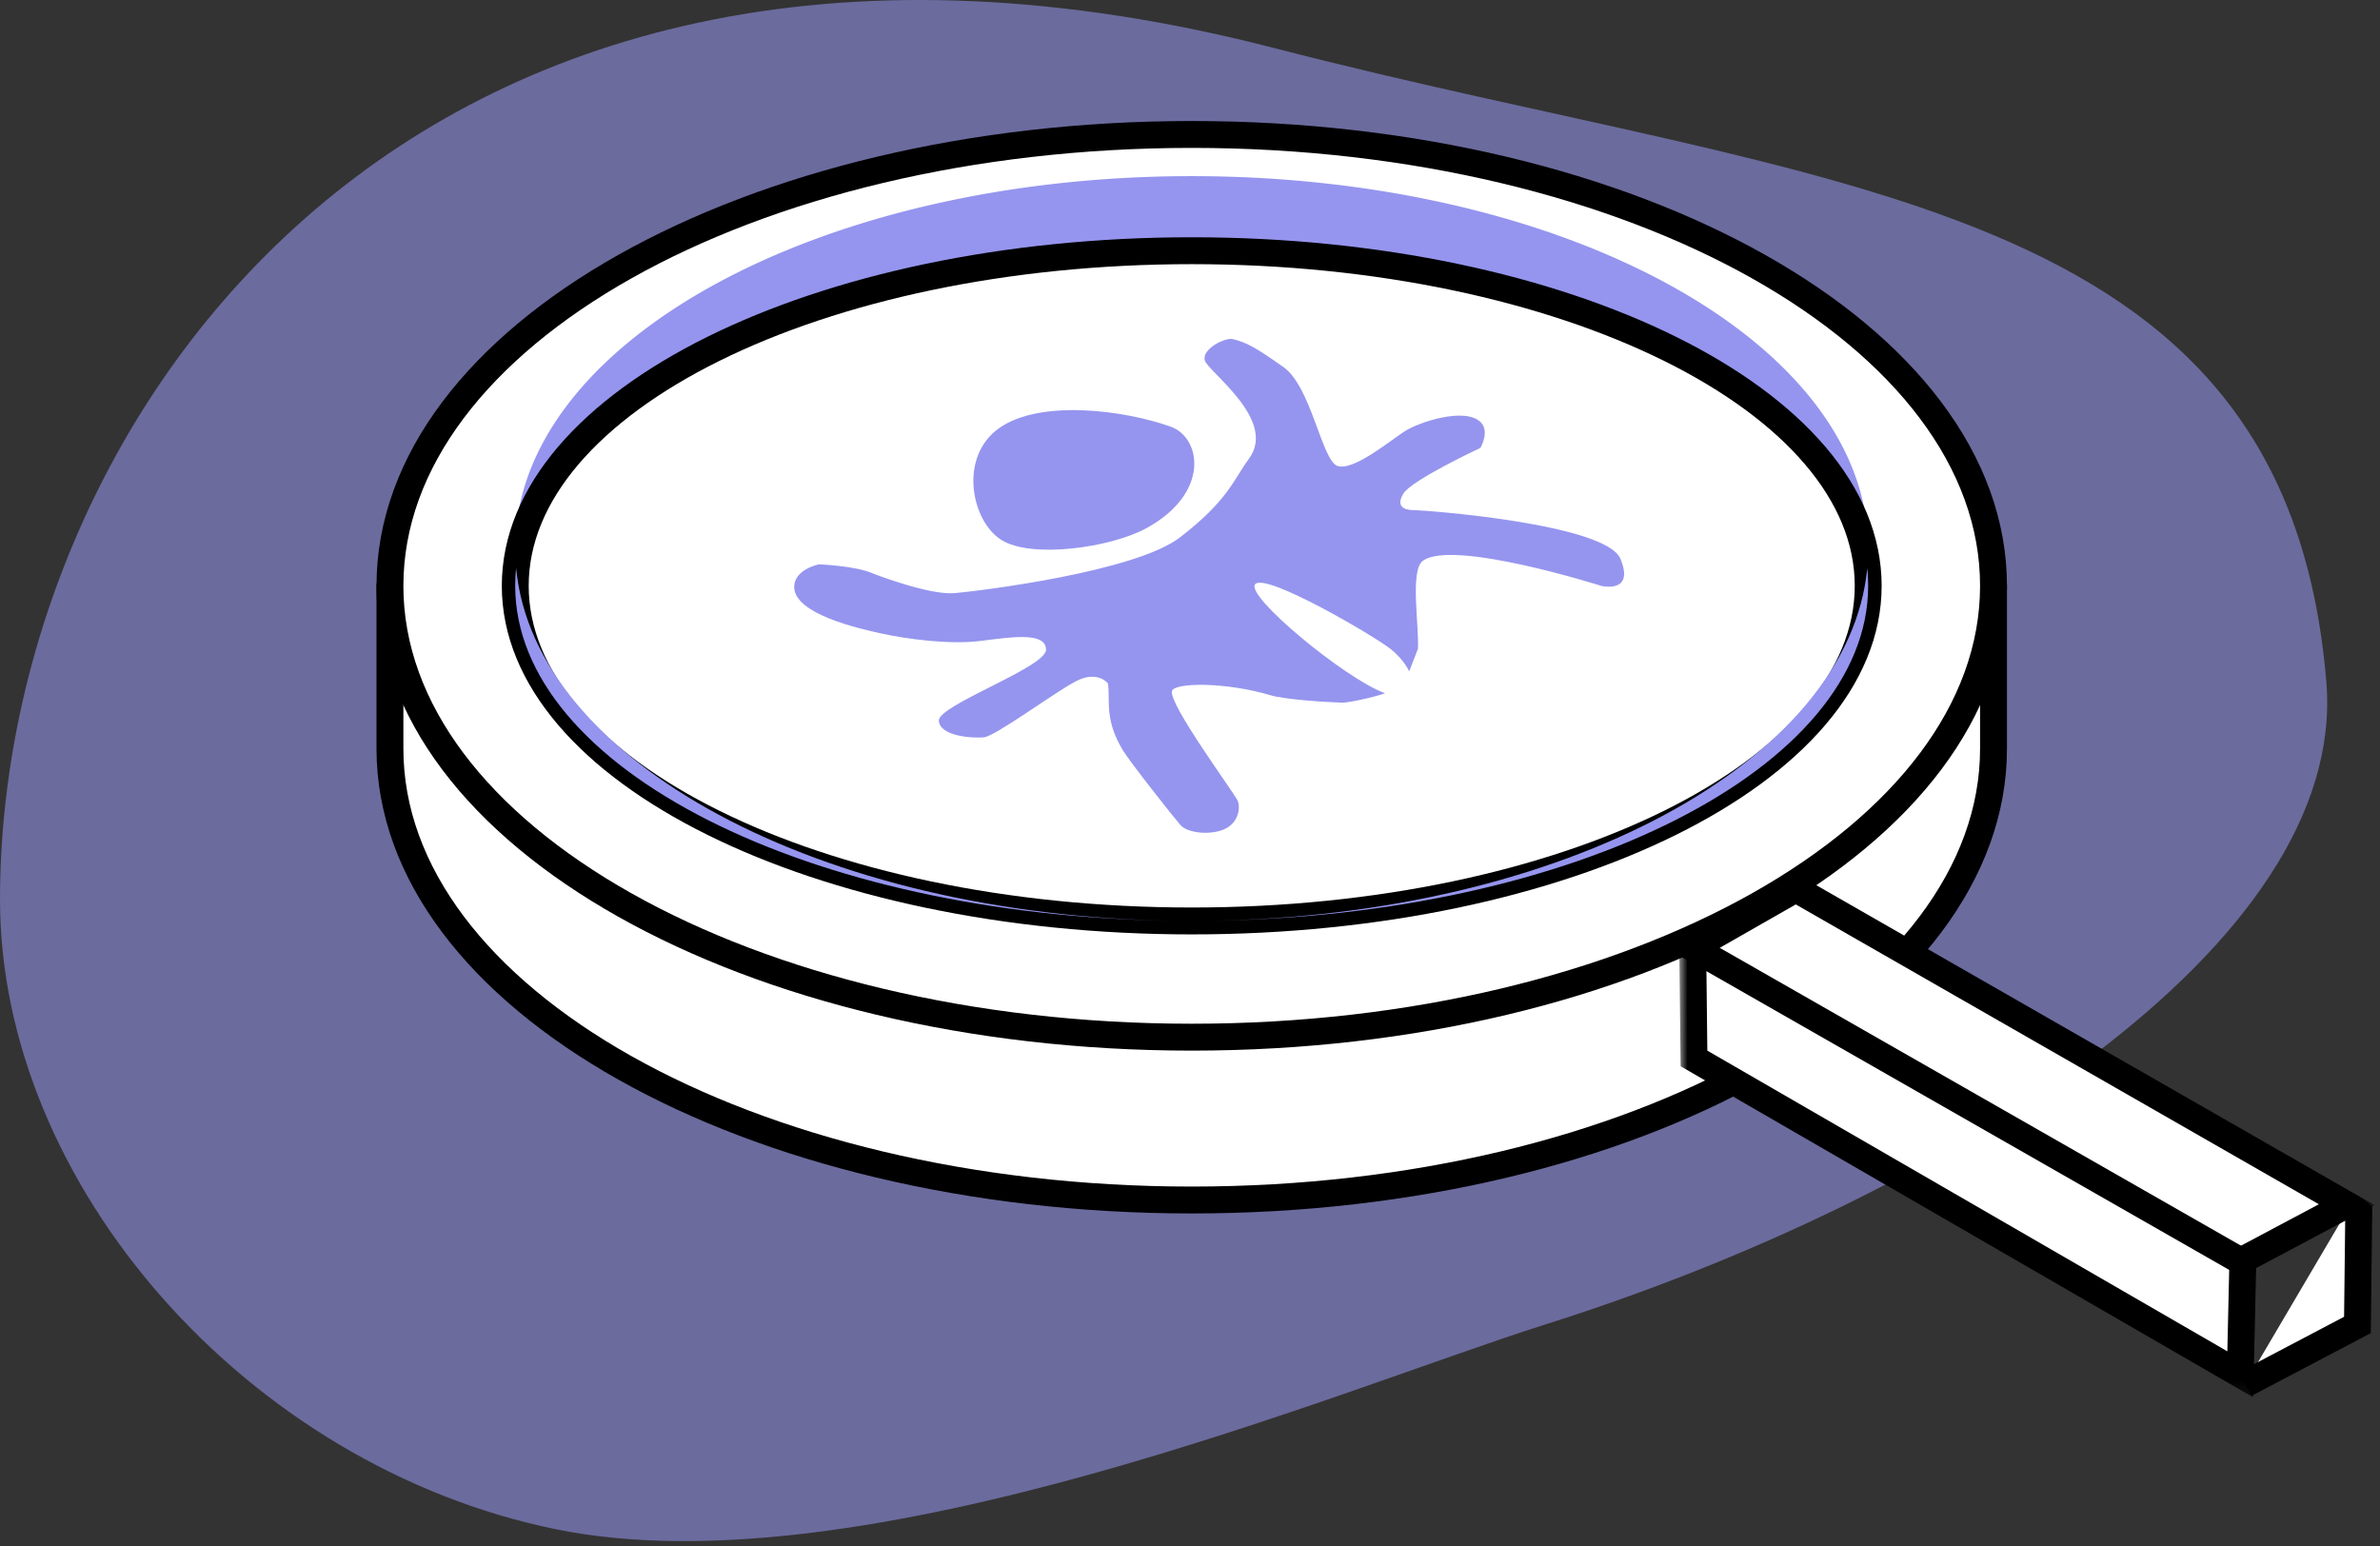 <svg xmlns="http://www.w3.org/2000/svg" xmlns:xlink="http://www.w3.org/1999/xlink" width="177" height="115" viewBox="0 0 177 115">
    <rect x="0" y="0" width="177" height="115" fill="#333333" stroke="none"/>
    <defs>
        <path id="a" d="M.884.79H52.59v38.963H.884z"/>
    </defs>
    <g fill="none" fill-rule="evenodd">
        <path fill="#9595EF" d="M173.011 50.737c-3-36.49-37-36.49-78.163-47.142C30.836-12.97 0 31.08 0 66.9c0 21.24 18.42 42.139 41.32 46.829 22.899 4.69 58.745-10.535 73.553-15.209 29.872-9.43 59.746-28.228 58.138-47.784z" opacity=".57"/>
        <path fill="#FFF" d="M145.788 46.115c-7.314-13.88-30.13-24.008-57.16-24.008-26.583 0-49.094 9.796-56.79 23.323L29 43.57v12.107c0 18.54 26.696 33.57 59.629 33.57 32.93 0 59.628-15.03 59.628-33.57V43.57l-2.47 2.546z"/>
        <path stroke="#000" stroke-linejoin="round" stroke-width="2" d="M145.788 46.115c-7.314-13.88-30.13-24.008-57.16-24.008-26.583 0-49.094 9.796-56.79 23.323L29 43.57v12.107c0 18.54 26.696 33.57 59.629 33.57 32.93 0 59.628-15.03 59.628-33.57V43.57l-2.47 2.546z"/>
        <path fill="#FFF" d="M29 43.57C29 25.03 55.696 10 88.629 10c32.932 0 59.628 15.03 59.628 33.57S121.56 77.137 88.629 77.137c-32.933 0-59.63-15.029-59.63-33.569"/>
        <path stroke="#000" stroke-linejoin="round" stroke-width="2" d="M29 43.57C29 25.03 55.696 10 88.629 10c32.932 0 59.628 15.03 59.628 33.57S121.56 77.137 88.629 77.137c-32.933 0-59.63-15.029-59.63-33.569z"/>
        <path fill="#9595EF" d="M138.935 40.8c0 .49-.02.98-.07 1.46-1.38-13.16-23.34-23.61-50.24-23.61-26.89 0-48.86 10.45-50.24 23.61a14.16 14.16 0 0 1-.07-1.46c0-15.3 22.53-27.7 50.31-27.7 27.79 0 50.31 12.4 50.31 27.7"/>
        <path fill="#FFF" d="M38.319 43.57c0-13.766 22.524-24.924 50.31-24.924 27.785 0 50.308 11.158 50.308 24.923 0 13.765-22.523 24.924-50.308 24.924-27.786 0-50.31-11.159-50.31-24.924"/>
        <path stroke="#000" stroke-linejoin="round" stroke-width="2" d="M38.319 43.57c0-13.766 22.524-24.924 50.31-24.924 27.785 0 50.308 11.158 50.308 24.923 0 13.765-22.523 24.924-50.308 24.924-27.786 0-50.31-11.159-50.31-24.924z"/>
        <path fill="#9595EF" d="M87.325 68.48c-27.18-.34-49.01-11.36-49.01-24.91 0-.44.02-.88.07-1.31 1.36 14.38 22.65 25.85 48.94 26.22M138.935 43.57c0 13.55-21.82 24.57-49.01 24.91 26.3-.37 47.58-11.84 48.94-26.22.05.43.07.87.07 1.31M74.304 31.84c-3.036 2.155-2.065 6.91.162 8.315 2.228 1.406 8.1.585 10.76-.856 4.783-2.592 4.14-6.75 1.83-7.571-3.469-1.235-9.717-2.041-12.752.113"/>
        <path fill="#9595EF" d="M60.9 41.973s2.603.092 3.93.64c.363.15 4.296 1.654 6.148 1.5 1.852-.155 13.444-1.585 16.77-4.143 3.592-2.765 3.955-4.245 5.146-5.868 2.111-2.877-3.06-6.454-3.293-7.303-.23-.848 1.51-1.718 2.08-1.58 1.03.25 1.674.606 3.757 2.07 2.084 1.468 2.856 6.917 4.013 7.356 1.157.439 3.935-1.876 5.015-2.57 1.08-.695 4.468-1.802 5.633-.695.728.692 0 1.93 0 1.93s-5.14 2.4-5.736 3.407c-.555.94.026 1.222.798 1.222.771 0 14.275 1.004 15.355 3.627 1.081 2.624-1.435 2.004-1.435 2.004s-11.033-3.498-13.262-1.863c-.988.726-.255 4.93-.37 6.56 0 0-.55 1.423-.65 1.67 0 0-.336-.834-1.38-1.67-1.2-.957-9.246-5.682-10.064-4.828-.817.85 6.75 7.083 9.632 8.108.124.045-2.484.732-3.217.709-1.506-.048-4.308-.258-5.25-.541-3.398-1.02-7.217-.953-7.363-.318-.232 1.003 4.655 7.608 4.887 8.148.231.54.054 1.658-.98 2.12-1.035.463-2.736.309-3.276-.308-.54-.617-3.743-4.676-4.266-5.535-1.417-2.331-.938-3.698-1.124-4.996 0 0-.77-1.003-2.393-.155-1.62.849-5.985 4.088-6.834 4.165-.848.077-3.274-.075-3.35-1.232-.078-1.158 7.97-3.971 7.97-5.282 0-1.312-2.415-.97-4.807-.661-2.393.309-5.633-.154-7.408-.54-1.775-.385-6.512-1.47-6.512-3.467 0-1.317 1.835-1.681 1.835-1.681"/>
        <path fill="#FFF" d="M166.968 102.934l8.354-4.395.096-8.287-.704-.472"/>
        <path stroke="#000" stroke-width="2" d="M166.968 102.934l8.354-4.395.096-8.287-.704-.472"/>
        <path fill="#FFF" d="M125.978 78.718l-.09-8.055.265-.325 7.396-4.226 40.973 23.484-7.72 4.105-.194 8.51z"/>
        <g transform="translate(124 64.169)">
            <mask id="b" fill="#fff">
                <use xlink:href="#a"/>
            </mask>
            <path fill="#000" d="M9.55.79L1.495 5.394l-.61.75.102 8.986L43.57 39.753l.03-1.346.188-8.266 8.803-4.681L9.55.79zm0 2.305l38.904 22.299-5.604 2.981-1.034.55-.027 1.17-.142 6.236L2.974 13.969l-.08-7.072L9.55 3.095z" mask="url(#b)"/>
        </g>
        <g>
            <path fill="#FFF" d="M125.485 70.265l41.401 23.658"/>
            <path stroke="#000" stroke-width="2" d="M125.485 70.265l41.401 23.658"/>
        </g>
    </g>
</svg>
